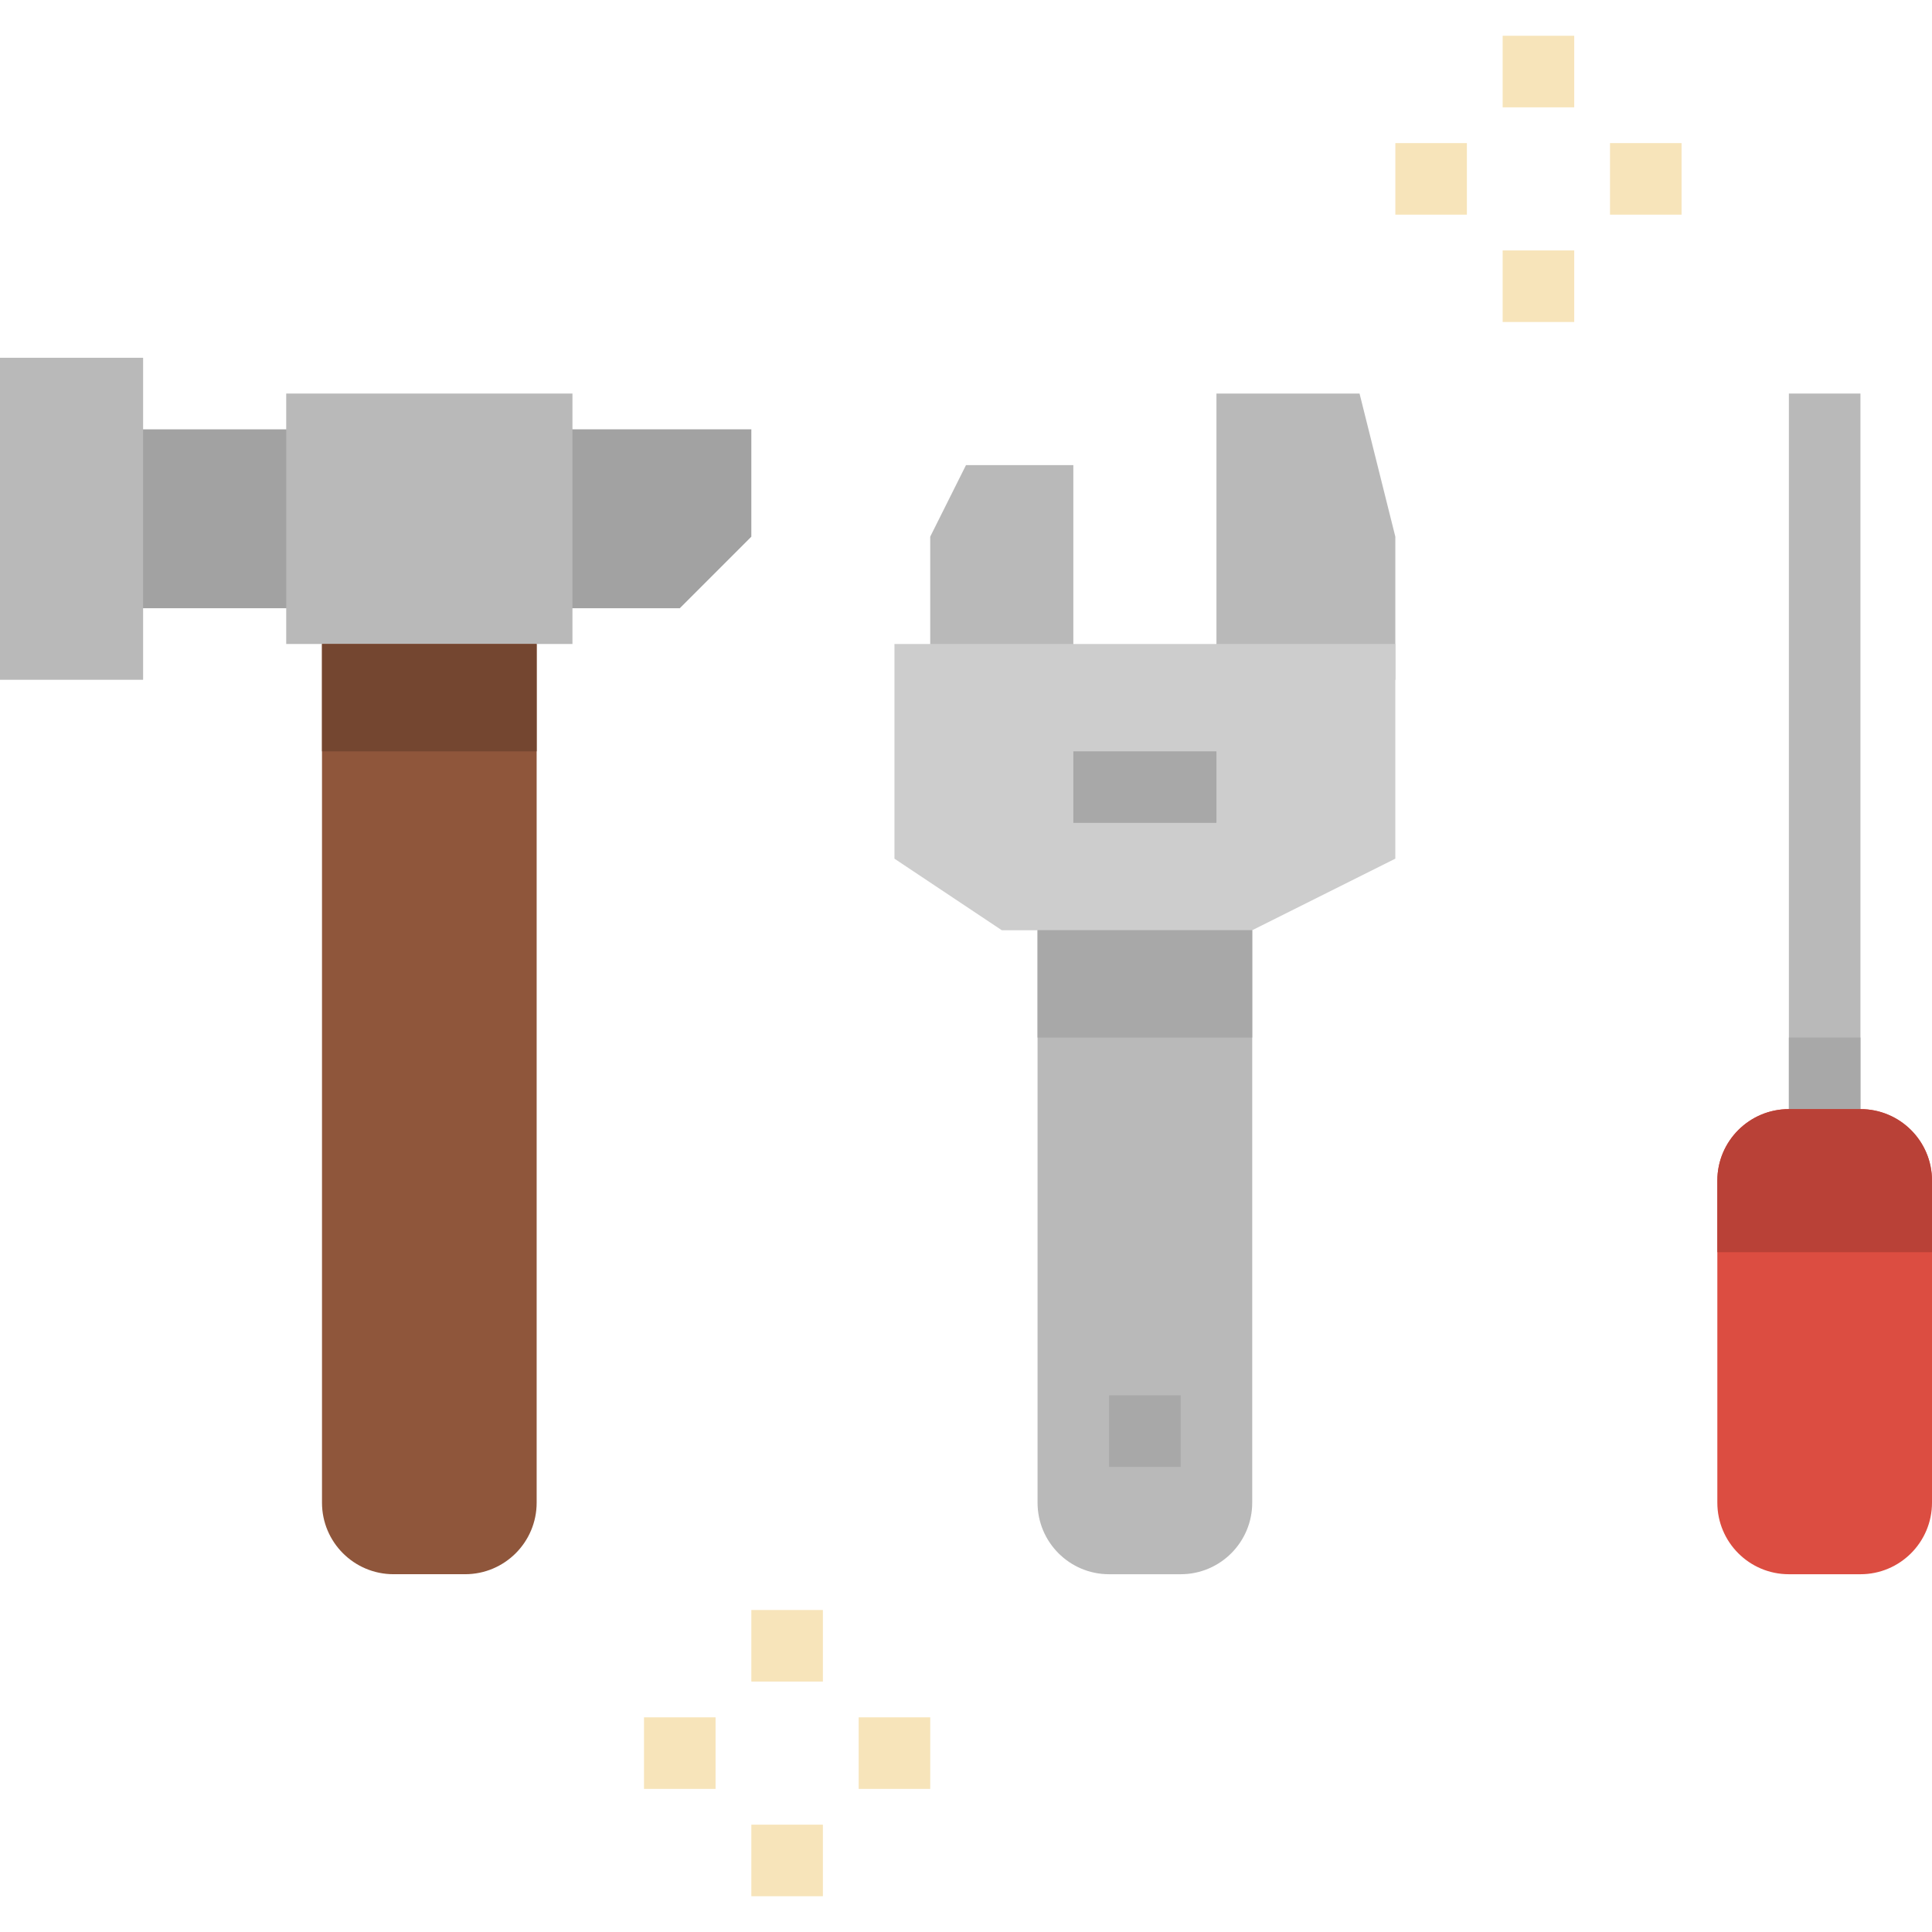 <svg xmlns="http://www.w3.org/2000/svg" width="110" height="110" viewBox="0 0 110 110" fill="none"><path d="M105.926 22.407H101.852V67.222H105.926V22.407Z" fill="#B9B9B9"></path><path d="M105.926 59.074H101.852V67.222H105.926V59.074Z" fill="#A8A8A8"></path><path d="M61.111 38.704H52.963V30.555L55 26.481H61.111V38.704Z" fill="#B9B9B9"></path><path d="M79.444 38.704H69.259V22.407H77.407L79.444 30.555V38.704Z" fill="#B9B9B9"></path><path d="M67.222 89.63H63.148C60.897 89.63 59.074 87.806 59.074 85.556V48.889H71.296V85.556C71.296 87.806 69.473 89.63 67.222 89.63Z" fill="#B9B9B9"></path><path d="M26.481 89.629H22.407C20.156 89.629 18.333 87.806 18.333 85.555V34.63H30.555V85.555C30.555 87.806 28.732 89.629 26.481 89.629Z" fill="#8F563B"></path><path d="M105.926 89.63H101.852C99.601 89.63 97.778 87.806 97.778 85.555V67.222C97.778 64.971 99.601 63.148 101.852 63.148H105.926C108.177 63.148 110 64.971 110 67.222V85.555C110 87.806 108.177 89.63 105.926 89.63Z" fill="#DC4D41"></path><path d="M30.555 24.445H42.778V30.556L38.704 34.63H30.555V24.445Z" fill="#A2A2A2"></path><path d="M20.37 24.445H6.111V34.63H20.37V24.445Z" fill="#A2A2A2"></path><path d="M8.148 20.37H0V38.704H8.148V20.37Z" fill="#B9B9B9"></path><path d="M79.444 48.889L71.296 52.963H57.037L50.926 48.889V36.667H79.444V48.889Z" fill="#CDCDCD"></path><path d="M69.259 42.778H61.111V46.852H69.259V42.778Z" fill="#A8A8A8"></path><path d="M67.222 79.445H63.148V83.519H67.222V79.445Z" fill="#A8A8A8"></path><path d="M110 71.296H97.778V67.222C97.778 64.971 99.601 63.148 101.852 63.148H105.926C108.177 63.148 110 64.971 110 67.222V71.296Z" fill="#B94137"></path><path d="M89.63 2.037H85.555V6.111H89.63V2.037Z" fill="#F7E4BA"></path><path d="M89.63 14.259H85.555V18.333H89.63V14.259Z" fill="#F7E4BA"></path><path d="M95.741 8.148H91.667V12.222H95.741V8.148Z" fill="#F7E4BA"></path><path d="M83.519 8.148H79.445V12.222H83.519V8.148Z" fill="#F7E4BA"></path><path d="M46.852 91.667H42.778V95.741H46.852V91.667Z" fill="#F7E4BA"></path><path d="M46.852 103.889H42.778V107.963H46.852V103.889Z" fill="#F7E4BA"></path><path d="M52.963 97.778H48.889V101.852H52.963V97.778Z" fill="#F7E4BA"></path><path d="M40.741 97.778H36.667V101.852H40.741V97.778Z" fill="#F7E4BA"></path><path d="M32.593 22.407H16.296V36.666H32.593V22.407Z" fill="#B9B9B9"></path><path d="M71.296 52.963H59.074V59.074H71.296V52.963Z" fill="#A8A8A8"></path><path d="M30.555 36.667H18.333V42.778H30.555V36.667Z" fill="#744630"></path></svg>